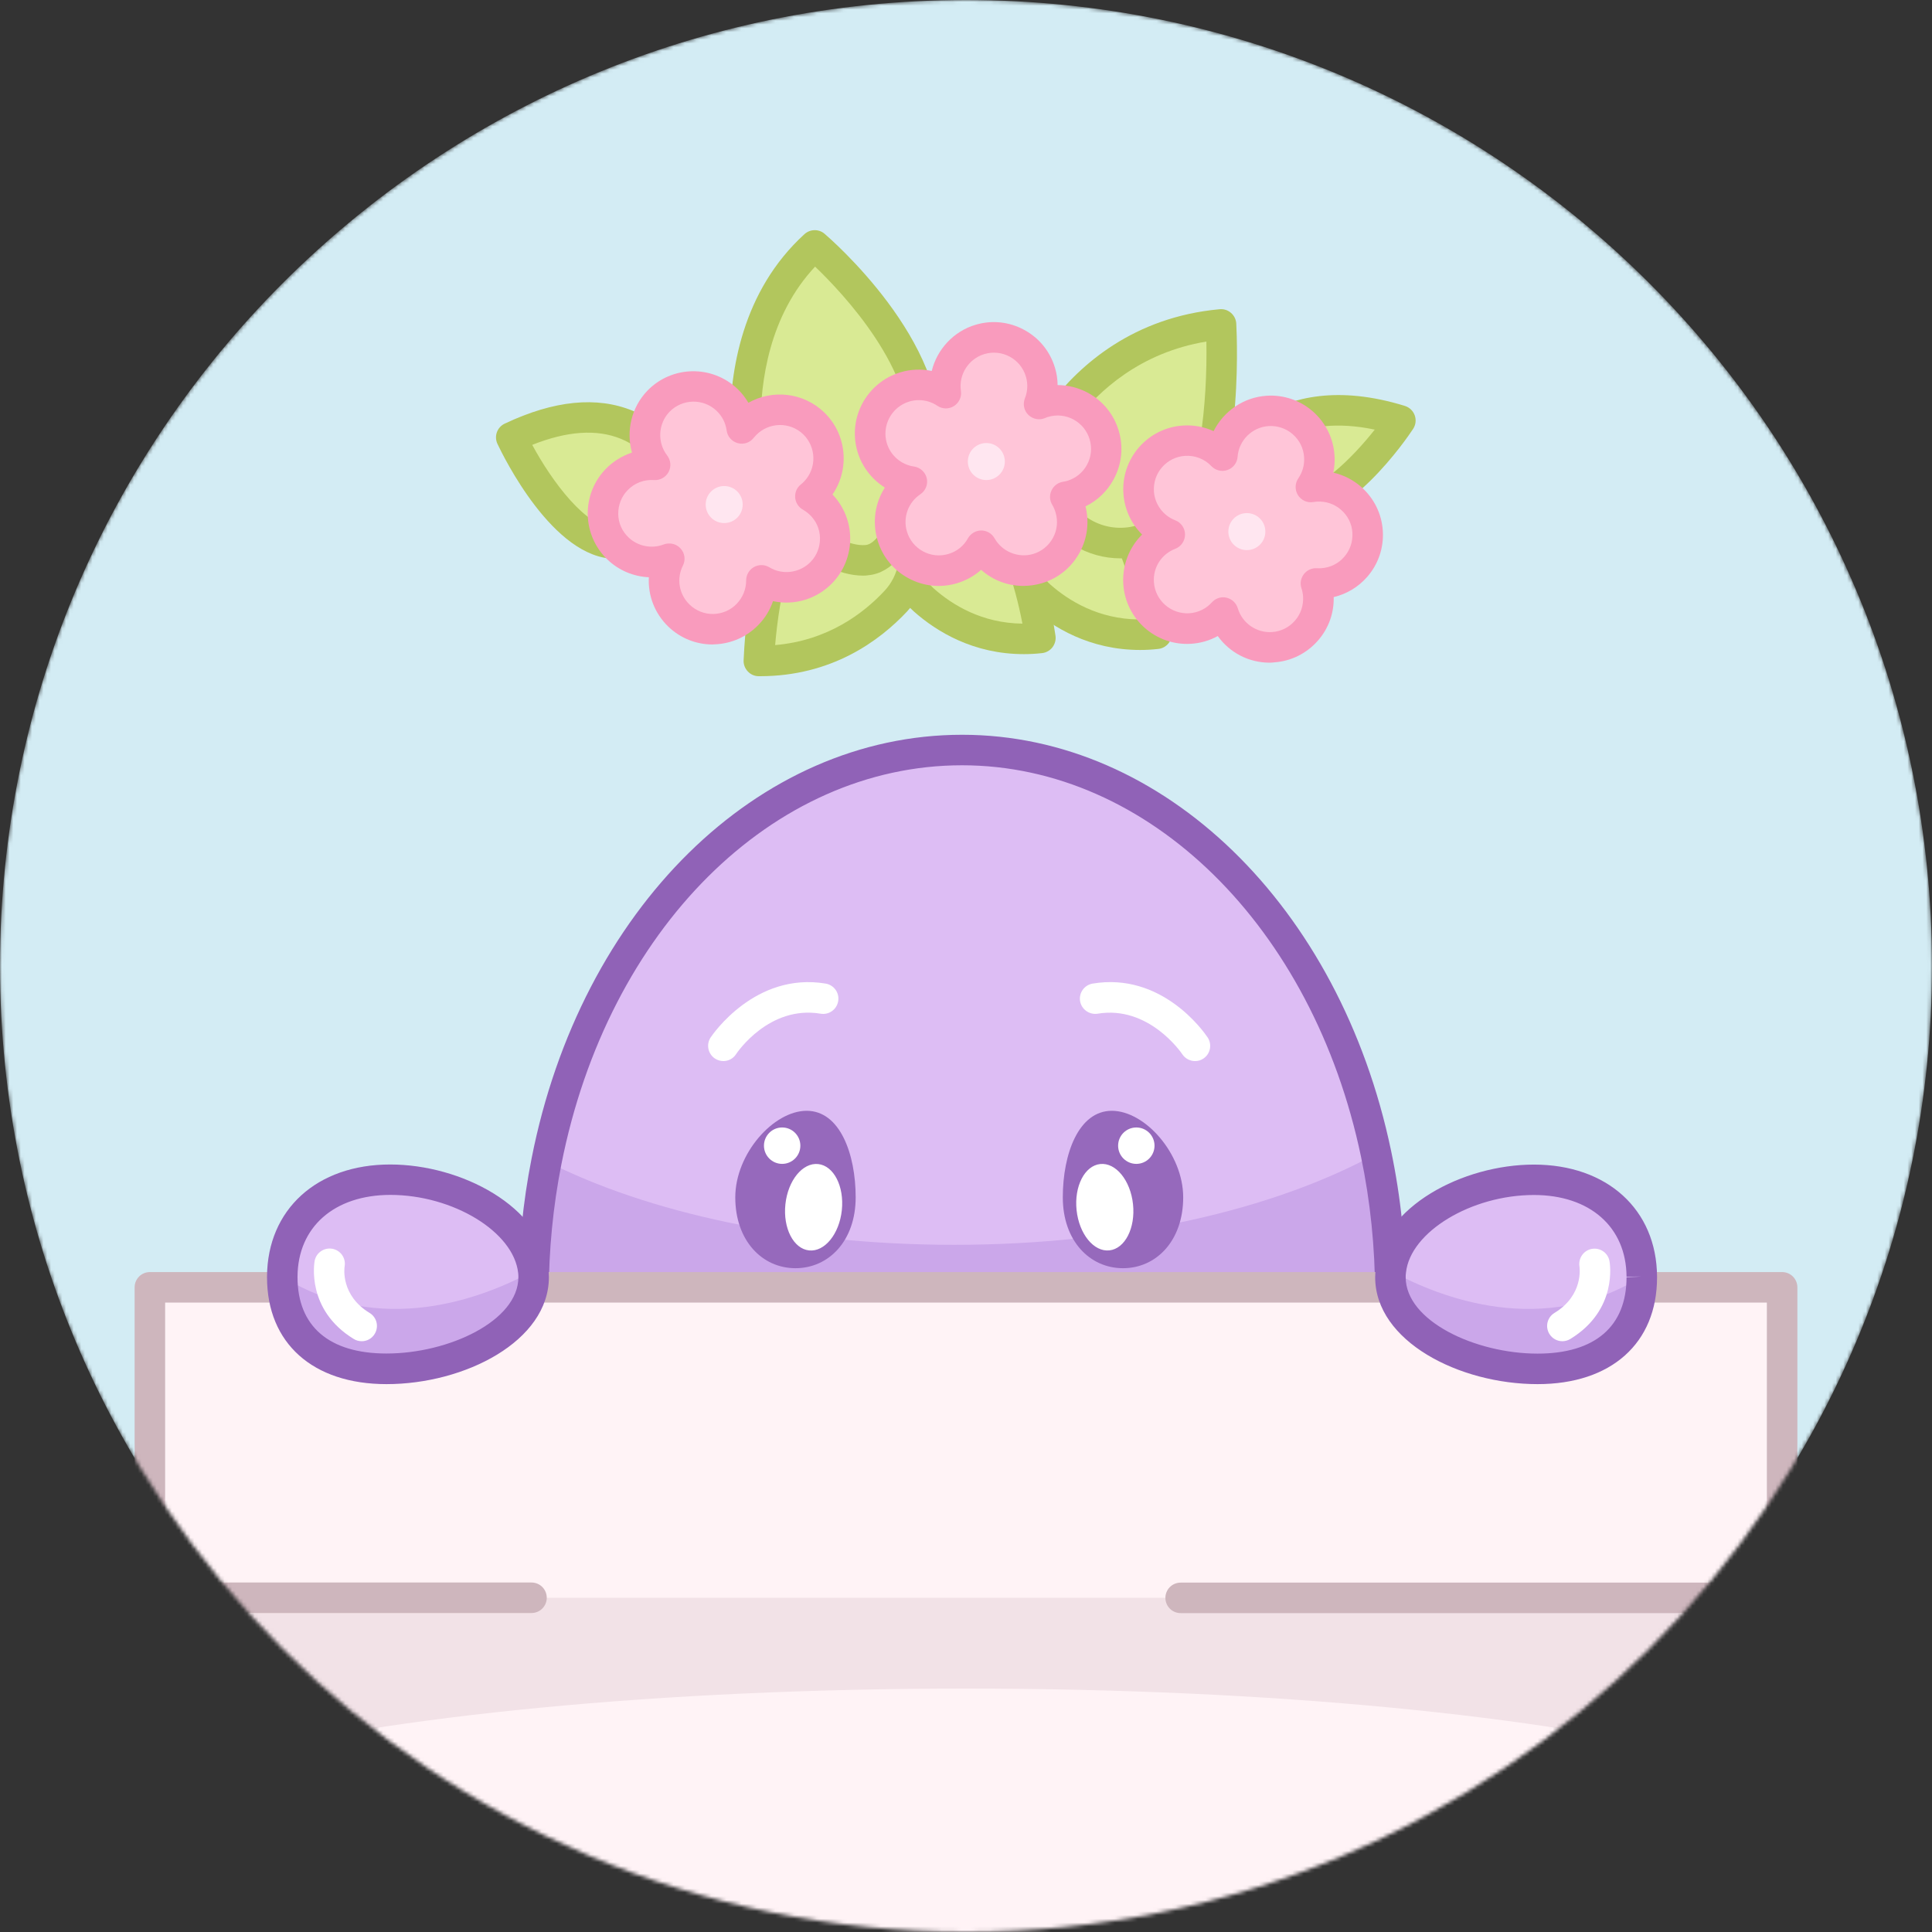 <svg width="512" height="512" viewBox="0 0 512 512" fill="none" xmlns="http://www.w3.org/2000/svg">
<rect x="0" y="0" width="512" height="512" fill="#333333" stroke="none"/>
<mask id="mask0_107_4283" style="mask-type:alpha" maskUnits="userSpaceOnUse" x="0" y="0" width="512" height="512">
<path d="M256 512C397.385 512 512 397.385 512 256C512 114.615 397.385 0 256 0C114.615 0 0 114.615 0 256C0 397.385 114.615 512 256 512Z" fill="#D3ECF4"/>
</mask>
<g mask="url(#mask0_107_4283)">
<path d="M256 512C397.385 512 512 397.385 512 256C512 114.615 397.385 0 256 0C114.615 0 0 114.615 0 256C0 397.385 114.615 512 256 512Z" fill="#D3ECF4"/>
<path d="M368.478 342.878C368.478 422.454 317.629 486.993 254.949 486.993C192.243 486.993 141.42 422.454 141.42 342.878C141.42 330.779 142.605 319.003 144.842 307.766C157.184 245.113 201.809 198.764 254.976 198.764C307.577 198.764 351.798 244.116 364.706 305.745C367.185 317.602 368.478 330.051 368.478 342.878Z" fill="#DDBDF4"/>
<path d="M368.478 342.878C368.478 422.454 317.629 486.993 254.949 486.993C192.243 486.993 141.42 422.454 141.42 342.878C141.42 330.779 142.605 319.003 144.842 307.766C171.628 321.374 210.109 329.89 252.874 329.89C297.688 329.89 337.812 320.539 364.706 305.745C367.185 317.602 368.478 330.051 368.478 342.878Z" fill="#CBA7EA"/>
<path d="M313.56 317.305C313.56 328.812 306.419 336.088 297.607 336.088C288.795 336.088 281.654 328.839 281.654 317.305C281.654 305.799 285.831 294.373 294.643 294.373C303.454 294.373 313.56 305.799 313.56 317.305Z" fill="#9669BC"/>
<path d="M301.137 308.44C303.801 308.44 305.96 306.28 305.96 303.616C305.96 300.952 303.801 298.792 301.137 298.792C298.473 298.792 296.313 300.952 296.313 303.616C296.313 306.28 298.473 308.44 301.137 308.44Z" fill="white"/>
<path d="M294 331.363C298.129 330.924 300.932 325.446 300.26 319.127C299.588 312.807 295.696 308.04 291.567 308.479C287.438 308.918 284.636 314.397 285.307 320.716C285.979 327.035 289.871 331.802 294 331.363Z" fill="white"/>
<path d="M316.712 281.196C315.419 281.196 314.125 280.576 313.344 279.417C312.994 278.878 304.397 266.402 290.897 268.638C288.714 268.989 286.612 267.507 286.235 265.324C285.858 263.114 287.367 261.039 289.55 260.662C307.766 257.617 318.814 273.112 320.027 274.917C321.267 276.776 320.781 279.283 318.922 280.522C318.275 280.98 317.494 281.196 316.712 281.196Z" fill="white"/>
<path d="M194.856 317.305C194.856 328.812 201.998 336.088 210.809 336.088C219.621 336.088 226.762 328.839 226.762 317.305C226.762 305.799 222.585 294.373 213.774 294.373C204.962 294.373 194.856 305.799 194.856 317.305Z" fill="#9669BC"/>
<path d="M207.279 308.44C209.943 308.44 212.103 306.28 212.103 303.616C212.103 300.952 209.943 298.792 207.279 298.792C204.615 298.792 202.456 300.952 202.456 303.616C202.456 306.28 204.615 308.44 207.279 308.44Z" fill="white"/>
<path d="M223.092 320.725C223.764 314.405 220.962 308.927 216.833 308.488C212.704 308.049 208.812 312.816 208.14 319.135C207.468 325.455 210.271 330.933 214.4 331.372C218.529 331.811 222.421 327.044 223.092 320.725Z" fill="white"/>
<path d="M191.704 281.196C190.949 281.196 190.168 280.98 189.467 280.522C187.608 279.283 187.096 276.777 188.335 274.917C188.82 274.217 200.111 257.536 218.813 260.662C221.022 261.039 222.504 263.114 222.127 265.324C221.75 267.534 219.675 269.016 217.465 268.638C203.857 266.375 195.395 278.851 195.045 279.39C194.291 280.549 193.024 281.196 191.704 281.196Z" fill="white"/>
<path d="M254.949 491.035C190.114 491.035 137.378 424.583 137.378 342.878C137.378 330.725 138.563 318.653 140.881 306.984C153.896 240.883 200.812 194.722 254.976 194.722C308.332 194.722 355.059 240.047 368.64 304.909C371.227 317.197 372.547 329.97 372.547 342.878C372.52 424.583 319.784 491.035 254.949 491.035ZM254.949 202.806C204.719 202.806 161.064 246.299 148.776 308.547C146.567 319.704 145.435 331.264 145.435 342.878C145.435 420.109 194.56 482.951 254.922 482.951C315.284 482.951 364.409 420.109 364.409 342.878C364.409 330.536 363.143 318.329 360.691 306.58C347.917 245.491 304.424 202.806 254.949 202.806Z" fill="#9062B7"/>
<path d="M452.958 396.504H58.772V536.306H452.958V396.504Z" fill="#FFF3F6"/>
<path d="M452.985 396.504V465.92C409.007 454.764 337.165 447.488 256 447.488C174.7 447.488 102.75 454.791 58.799 466.001V396.504H452.985Z" fill="#F2E2E7"/>
<path d="M472.28 341.154H39.721V423.424H472.28V341.154Z" fill="#FFF3F6"/>
<path d="M472.28 427.493H312.886C310.649 427.493 308.844 425.688 308.844 423.451C308.844 421.214 310.649 419.409 312.886 419.409H468.237V345.196H43.763V419.382H140.854C143.091 419.382 144.896 421.187 144.896 423.424C144.896 425.661 143.091 427.466 140.854 427.466H39.721C37.484 427.466 35.678 425.661 35.678 423.424V341.154C35.678 338.917 37.484 337.112 39.721 337.112H472.28C474.516 337.112 476.322 338.917 476.322 341.154V423.424C476.322 425.661 474.516 427.493 472.28 427.493Z" fill="#CEB6BD"/>
<path d="M452.958 540.349H58.772C56.536 540.349 54.73 538.543 54.73 536.306V423.451C54.73 421.214 56.536 419.409 58.772 419.409C61.009 419.409 62.814 421.214 62.814 423.451V532.264H448.916V423.451C448.916 421.214 450.722 419.409 452.958 419.409C455.195 419.409 457 421.214 457 423.451V536.306C457 538.516 455.195 540.349 452.958 540.349Z" fill="#CEB6BD"/>
<path d="M435.092 338.297V338.486C435.092 352.876 425.876 362.766 407.471 362.766C389.066 362.766 368.478 352.876 368.478 338.486C368.478 337.92 368.505 337.354 368.586 336.815C370.014 323.207 388.824 312.643 406.501 312.643C424.825 312.643 435.011 323.961 435.092 338.297Z" fill="#DDBDF4"/>
<path d="M435.092 338.297V338.486C435.092 352.876 425.876 362.766 407.471 362.766C389.066 362.766 368.478 352.876 368.478 338.486C368.478 337.92 368.505 337.354 368.586 336.815C382.006 344.118 409.061 354.493 435.092 338.297Z" fill="#CBA7EA"/>
<path d="M414.046 355.436C412.672 355.436 411.352 354.735 410.597 353.496C409.438 351.582 410.031 349.103 411.944 347.944C419.705 343.229 418.6 335.926 418.574 335.63C418.223 333.447 419.678 331.345 421.861 330.968C424.071 330.59 426.119 332.019 426.523 334.174C426.631 334.713 428.787 347.136 416.148 354.843C415.475 355.247 414.747 355.436 414.046 355.436Z" fill="white"/>
<path d="M407.471 366.808C386.695 366.808 364.436 355.436 364.436 338.486C364.436 337.705 364.49 336.95 364.598 336.222C366.323 319.784 387.665 308.628 406.501 308.628C425.903 308.628 439.027 320.539 439.134 338.297V338.513C439.134 355.948 427.008 366.808 407.471 366.808ZM406.501 316.686C389.902 316.686 373.733 326.467 372.601 337.246C372.52 337.785 372.52 338.136 372.52 338.486C372.52 350.073 390.979 358.723 407.471 358.723C422.67 358.723 431.05 351.529 431.05 338.486L435.092 338.297L431.05 338.324C430.969 325.174 421.349 316.686 406.501 316.686Z" fill="#9062B7"/>
<path d="M74.806 338.297V338.486C74.806 352.876 84.022 362.766 102.427 362.766C120.832 362.766 141.42 352.876 141.42 338.486C141.42 337.92 141.393 337.354 141.312 336.815C139.884 323.207 121.075 312.643 103.397 312.643C85.073 312.643 74.887 323.961 74.806 338.297Z" fill="#DDBDF4"/>
<path d="M74.806 338.297V338.486C74.806 352.876 84.022 362.765 102.427 362.765C120.832 362.765 141.42 352.876 141.42 338.486C141.42 337.92 141.393 337.354 141.312 336.815C127.892 344.118 100.837 354.493 74.806 338.297Z" fill="#CBA7EA"/>
<path d="M95.852 355.436C95.124 355.436 94.397 355.247 93.75 354.843C81.139 347.136 83.294 334.713 83.375 334.174C83.779 331.992 85.881 330.537 88.091 330.941C90.274 331.345 91.729 333.447 91.325 335.63C91.271 336.007 90.22 343.256 97.954 347.945C99.867 349.103 100.46 351.582 99.301 353.496C98.546 354.762 97.226 355.436 95.852 355.436Z" fill="white"/>
<path d="M102.427 366.808C82.89 366.808 70.764 355.948 70.764 338.486V338.27C70.872 320.539 83.968 308.601 103.397 308.601C122.233 308.601 143.576 319.758 145.327 336.384C145.408 336.95 145.462 337.704 145.462 338.459C145.462 355.409 123.203 366.808 102.427 366.808ZM78.848 338.297V338.459C78.848 351.502 87.229 358.696 102.427 358.696C118.919 358.696 137.378 350.046 137.378 338.459C137.378 338.109 137.378 337.731 137.324 337.381C136.165 326.44 120.024 316.659 103.424 316.659C88.576 316.686 78.929 325.174 78.848 338.297Z" fill="#9062B7"/>
<path d="M275.725 157.965C281.869 163.382 292.163 169.472 306.526 167.99C306.526 167.99 302.376 139.129 292.514 134.521L286.801 133.228C279.956 131.692 273.112 135.761 271.198 142.471C269.608 148.076 271.36 154.085 275.725 157.965Z" fill="#D9EA94"/>
<path d="M302.161 172.248C288.795 172.248 279.067 166.292 273.058 160.984C267.56 156.133 265.297 148.426 267.318 141.339C269.824 132.554 278.798 127.246 287.69 129.24L293.403 130.533C293.699 130.587 293.969 130.695 294.238 130.803C305.502 136.084 309.787 162.196 310.515 167.37C310.676 168.448 310.38 169.553 309.706 170.442C309.032 171.304 308.035 171.87 306.931 171.978C305.287 172.167 303.697 172.248 302.161 172.248ZM283.891 136.92C279.875 136.92 276.238 139.56 275.079 143.576C273.92 147.672 275.213 152.118 278.393 154.947C283.271 159.232 291.085 164.056 301.784 164.163C299.789 153.735 295.747 140.989 291.139 138.348L285.912 137.162C285.238 137 284.564 136.92 283.891 136.92Z" fill="#B2C65D"/>
<path d="M244.898 159.043C251.042 164.46 261.336 170.55 275.699 169.068C275.699 169.068 271.549 140.207 261.686 135.599L255.973 134.306C249.128 132.77 242.284 136.839 240.371 143.549C238.781 149.154 240.532 155.19 244.898 159.043Z" fill="#D9EA94"/>
<path d="M271.333 173.352C257.967 173.352 248.239 167.397 242.23 162.088C236.733 157.238 234.469 149.531 236.49 142.444C238.996 133.659 247.943 128.35 256.862 130.344L262.575 131.638C262.872 131.692 263.141 131.8 263.411 131.907C274.674 137.189 278.959 163.301 279.714 168.475C279.875 169.553 279.579 170.658 278.905 171.547C278.232 172.409 277.234 172.975 276.13 173.083C274.459 173.272 272.869 173.352 271.333 173.352ZM253.063 138.024C249.048 138.024 245.41 140.665 244.251 144.68C243.092 148.776 244.386 153.25 247.565 156.052C252.443 160.337 260.258 165.16 270.956 165.268C268.962 154.84 264.92 142.094 260.312 139.453L255.084 138.267C254.41 138.078 253.736 138.024 253.063 138.024Z" fill="#B2C65D"/>
<path d="M326.71 122.88C326.71 122.88 338.27 101.268 371.119 111.427C371.119 111.454 341.881 155.702 326.71 122.88Z" fill="#D9EA94"/>
<path d="M341.235 139.049C340.83 139.049 340.399 139.022 339.995 138.995C332.935 138.456 327.222 133.605 323.045 124.578C322.506 123.419 322.56 122.099 323.153 120.967C323.288 120.724 336.68 96.552 372.305 107.574C373.517 107.951 374.488 108.867 374.919 110.08C375.35 111.266 375.188 112.613 374.488 113.664C372.736 116.332 357.241 139.049 341.235 139.049ZM331.372 123.177C334.013 128.054 337.112 130.668 340.588 130.937C348.483 131.557 358.616 121.075 364.328 113.853C344.064 109.595 334.417 119.161 331.372 123.177Z" fill="#B2C65D"/>
<path d="M180.089 126.707C180.089 126.707 170.253 99.463 135.491 115.901C135.491 115.901 161.388 171.197 180.089 126.707Z" fill="#D9EA94"/>
<path d="M163.005 148.076C146.567 148.076 133.309 120.751 131.827 117.625C130.883 115.604 131.746 113.206 133.767 112.263C146.809 106.092 158.208 104.96 167.693 108.867C179.604 113.772 183.727 124.901 183.889 125.359C184.239 126.302 184.212 127.353 183.808 128.296C178.365 141.258 171.466 147.914 163.301 148.076C163.22 148.049 163.112 148.076 163.005 148.076ZM141.043 117.895C146.324 127.677 155.459 139.992 163.005 139.992C163.059 139.992 163.085 139.992 163.139 139.992C168.502 139.884 172.813 133.066 175.67 126.76C174.376 124.254 170.981 118.919 164.514 116.278C158.1 113.664 150.232 114.23 141.043 117.895Z" fill="#B2C65D"/>
<path d="M281.6 109.352C288.984 99.705 302.242 87.902 323.584 85.935C323.584 85.935 325.794 129.159 312.778 138.698L304.829 142.228C295.316 146.432 284.187 142.471 279.444 133.228C275.51 125.521 276.345 116.224 281.6 109.352Z" fill="#D9EA94"/>
<path d="M296.906 147.968C288.283 147.968 280.01 143.225 275.833 135.087C271.198 126.033 272.195 114.984 278.366 106.927C286.208 96.687 300.355 84.049 323.207 81.947C324.312 81.839 325.389 82.189 326.225 82.917C327.06 83.645 327.572 84.669 327.626 85.773C327.869 90.435 329.539 131.503 315.176 142.013C314.934 142.174 314.691 142.336 314.422 142.444L306.472 145.974C303.373 147.321 300.113 147.968 296.906 147.968ZM284.807 111.832C280.522 117.41 279.848 125.117 283.055 131.395C286.801 138.752 295.64 141.878 303.185 138.536L310.703 135.222C317.925 129.32 320 106.388 319.704 90.516C302.242 93.4 291.166 103.532 284.807 111.832Z" fill="#B2C65D"/>
<path d="M237.406 159.286C230.589 166.616 218.759 175.239 201.108 175.158C201.108 175.158 202.725 139.507 214.178 132.743L220.968 130.479C229.106 127.784 237.918 131.907 241.071 139.884C243.685 146.513 242.257 154.085 237.406 159.286Z" fill="#D9EA94"/>
<path d="M201.378 179.2C201.27 179.2 201.162 179.2 201.081 179.2C199.976 179.2 198.925 178.742 198.171 177.933C197.416 177.125 197.012 176.074 197.066 174.969C198.71 138.968 209.866 130.56 212.103 129.24C212.345 129.078 212.615 128.97 212.884 128.889L219.702 126.626C229.861 123.257 240.909 128.431 244.844 138.402C248.024 146.459 246.272 155.729 240.37 162.061C233.041 169.876 220.376 179.2 201.378 179.2ZM215.902 136.408C210.162 140.342 206.552 157.561 205.42 170.954C219.298 169.768 228.783 162.627 234.442 156.537C238.215 152.495 239.346 146.54 237.298 141.366C234.954 135.384 228.325 132.285 222.235 134.306L215.902 136.408Z" fill="#B2C65D"/>
<path d="M197.497 113.449C197.389 99.786 200.273 79.36 215.902 65.078C215.902 65.078 247.539 91.972 244.979 117.787C243.981 128 238.403 147.672 229.78 148.453C222.936 149.073 214.824 143.495 208.626 138.025C201.593 131.8 197.578 122.853 197.497 113.449Z" fill="#D9EA94"/>
<path d="M228.756 152.549C222.262 152.549 214.609 148.696 205.959 141.043C198.09 134.09 193.536 124.039 193.455 113.448C193.347 98.331 196.662 77.15 213.181 62.06C214.69 60.685 216.98 60.632 218.516 61.952C219.864 63.111 251.715 90.543 248.994 118.137C248.158 126.68 242.877 151.283 230.131 152.441C229.699 152.522 229.241 152.549 228.756 152.549ZM216.01 70.656C203.965 83.537 201.459 100.81 201.539 113.422C201.593 121.694 205.15 129.563 211.321 135.006C218.651 141.474 225.064 144.842 229.43 144.438C234.173 144.007 239.805 128.97 240.963 117.41C242.85 98.277 223.34 77.689 216.01 70.656Z" fill="#B2C65D"/>
<path d="M276.588 106.604C276.157 106.739 275.725 106.873 275.321 107.062C276.372 104.448 276.561 101.511 275.699 98.6C273.677 91.783 266.509 87.902 259.692 89.923C253.467 91.783 249.694 97.9 250.611 104.125C247.539 102.077 243.604 101.376 239.805 102.508C232.987 104.529 229.107 111.697 231.128 118.515C232.61 123.473 236.813 126.895 241.637 127.596C237.056 130.641 234.792 136.434 236.436 141.986C238.457 148.803 245.625 152.684 252.443 150.663C255.784 149.666 258.425 147.429 260.015 144.626C262.899 149.773 269.043 152.414 274.917 150.663C281.735 148.642 285.615 141.474 283.594 134.656C283.271 133.578 282.84 132.581 282.274 131.665C282.813 131.584 283.379 131.449 283.917 131.288C290.735 129.267 294.616 122.099 292.595 115.281C290.6 108.463 283.432 104.583 276.588 106.604Z" fill="#FFC5D8"/>
<path d="M271.198 155.271C267.048 155.271 263.087 153.762 260.015 151.013C258.183 152.63 256.027 153.843 253.602 154.57C249.263 155.864 244.682 155.379 240.721 153.223C236.733 151.067 233.849 147.51 232.556 143.171C231.101 138.321 231.909 133.255 234.496 129.213C231.074 127.057 228.433 123.715 227.247 119.7C224.579 110.754 229.699 101.322 238.646 98.654C241.368 97.846 244.197 97.738 246.919 98.304C248.32 92.618 252.659 87.822 258.533 86.07C262.872 84.776 267.453 85.261 271.414 87.417C275.402 89.573 278.285 93.13 279.579 97.469C280.037 98.951 280.253 100.487 280.28 102.05C283.055 102.05 285.804 102.75 288.31 104.098C292.298 106.254 295.181 109.811 296.475 114.149C297.768 118.488 297.283 123.069 295.128 127.03C293.43 130.183 290.816 132.662 287.663 134.198C288.714 138.321 288.175 142.632 286.127 146.405C283.971 150.393 280.414 153.277 276.076 154.57C274.459 155.028 272.815 155.271 271.198 155.271ZM243.496 106.038C242.661 106.038 241.799 106.146 240.963 106.415C236.301 107.816 233.634 112.748 235.008 117.41C235.978 120.697 238.808 123.15 242.23 123.635C243.874 123.877 245.221 125.117 245.598 126.734C245.976 128.35 245.302 130.048 243.901 130.991C240.667 133.147 239.239 137.135 240.344 140.854C241.017 143.118 242.526 144.977 244.601 146.109C246.676 147.24 249.075 147.483 251.338 146.809C253.548 146.163 255.407 144.68 256.512 142.659C257.24 141.393 258.587 140.584 260.042 140.584C261.497 140.584 262.845 141.366 263.572 142.659C265.566 146.216 269.878 147.968 273.785 146.809C276.049 146.136 277.908 144.627 279.04 142.552C280.172 140.477 280.414 138.078 279.741 135.815C279.525 135.087 279.229 134.414 278.851 133.767C278.151 132.608 278.07 131.207 278.663 129.967C279.229 128.755 280.36 127.892 281.681 127.677C282.058 127.623 282.435 127.542 282.813 127.434C285.076 126.76 286.936 125.251 288.067 123.176C289.199 121.102 289.442 118.703 288.768 116.44C288.094 114.176 286.585 112.317 284.51 111.185C282.435 110.053 280.037 109.811 277.773 110.484C277.477 110.565 277.181 110.673 276.911 110.808C275.402 111.427 273.677 111.077 272.519 109.945C271.36 108.814 271.01 107.089 271.603 105.58C272.357 103.72 272.438 101.699 271.872 99.786C271.198 97.523 269.689 95.663 267.614 94.531C265.539 93.4 263.141 93.157 260.877 93.831C256.701 95.07 254.006 99.274 254.653 103.586C254.895 105.176 254.168 106.739 252.82 107.601C251.473 108.463 249.748 108.436 248.428 107.547C246.919 106.523 245.221 106.038 243.496 106.038Z" fill="#F99BBD"/>
<path d="M261.389 127.218C264.098 127.218 266.294 125.023 266.294 122.314C266.294 119.605 264.098 117.41 261.389 117.41C258.681 117.41 256.485 119.605 256.485 122.314C256.485 125.023 258.681 127.218 261.389 127.218Z" fill="#FFE6F0"/>
<path d="M348.726 128.916C348.268 128.943 347.837 128.997 347.379 129.078C348.968 126.761 349.831 123.931 349.642 120.913C349.184 113.826 343.04 108.436 335.953 108.894C329.486 109.326 324.446 114.473 323.961 120.751C321.428 118.084 317.763 116.521 313.775 116.79C306.688 117.248 301.299 123.392 301.757 130.479C302.107 135.653 305.448 139.911 309.976 141.662C304.829 143.63 301.352 148.777 301.73 154.543C302.188 161.63 308.332 167.02 315.419 166.562C318.895 166.319 321.967 164.729 324.123 162.331C325.794 167.99 331.183 171.924 337.327 171.52C344.414 171.062 349.804 164.918 349.346 157.831C349.265 156.726 349.049 155.648 348.726 154.624C349.292 154.651 349.831 154.651 350.397 154.624C357.484 154.166 362.873 148.022 362.415 140.935C361.957 133.821 355.813 128.458 348.726 128.916Z" fill="#FFC5D8"/>
<path d="M336.465 175.616C330.887 175.616 325.848 172.921 322.722 168.556C320.593 169.742 318.195 170.442 315.688 170.604C306.365 171.224 298.307 164.137 297.688 154.84C297.364 149.801 299.251 145.031 302.673 141.662C299.79 138.806 297.984 134.953 297.715 130.776C297.418 126.275 298.9 121.91 301.864 118.515C304.856 115.119 308.979 113.071 313.479 112.775C316.308 112.586 319.111 113.098 321.617 114.257C324.258 109.002 329.512 105.283 335.656 104.879C340.184 104.583 344.522 106.065 347.918 109.029C351.313 112.02 353.361 116.143 353.657 120.643C353.765 122.179 353.657 123.742 353.334 125.251C356.056 125.871 358.562 127.138 360.718 129.024C364.113 132.015 366.161 136.138 366.457 140.638C366.754 145.139 365.272 149.504 362.307 152.899C359.936 155.594 356.864 157.427 353.442 158.235C353.55 162.493 352.067 166.589 349.238 169.795C346.247 173.191 342.124 175.239 337.624 175.535C337.246 175.589 336.842 175.616 336.465 175.616ZM324.15 158.289C324.446 158.289 324.743 158.316 325.039 158.397C326.467 158.72 327.599 159.798 328.03 161.199C329.189 165.134 332.989 167.774 337.085 167.505C339.429 167.343 341.585 166.292 343.148 164.514C344.711 162.735 345.465 160.472 345.331 158.1C345.277 157.346 345.142 156.618 344.899 155.891C344.468 154.624 344.711 153.223 345.546 152.145C346.355 151.094 347.675 150.501 348.995 150.582C349.373 150.609 349.75 150.609 350.154 150.582C352.526 150.42 354.681 149.369 356.217 147.591C357.78 145.812 358.535 143.549 358.4 141.177C358.265 138.806 357.187 136.677 355.409 135.114C353.63 133.551 351.394 132.797 348.995 132.931C348.672 132.958 348.376 132.985 348.079 133.039C346.462 133.336 344.872 132.608 343.983 131.234C343.121 129.859 343.148 128.108 344.064 126.761C345.196 125.117 345.735 123.177 345.6 121.155C345.438 118.784 344.387 116.655 342.609 115.092C340.83 113.529 338.54 112.775 336.195 112.91C331.83 113.206 328.3 116.682 327.976 121.048C327.869 122.638 326.818 124.012 325.309 124.551C323.8 125.09 322.129 124.686 321.024 123.527C319.219 121.614 316.659 120.643 314.045 120.805C311.7 120.967 309.544 122.018 307.982 123.796C306.419 125.575 305.664 127.838 305.799 130.21C306.014 133.632 308.251 136.65 311.458 137.89C313.021 138.483 314.045 139.992 314.045 141.662C314.045 143.333 313.021 144.842 311.458 145.435C307.82 146.836 305.529 150.366 305.799 154.274C306.122 159.151 310.353 162.816 315.203 162.52C317.521 162.358 319.623 161.334 321.186 159.609C321.94 158.774 323.018 158.289 324.15 158.289Z" fill="#F99BBD"/>
<path d="M330.429 145.785C333.137 145.785 335.333 143.59 335.333 140.881C335.333 138.172 333.137 135.977 330.429 135.977C327.72 135.977 325.524 138.172 325.524 140.881C325.524 143.59 327.72 145.785 330.429 145.785Z" fill="#FFE6F0"/>
<path d="M197.416 112.559C197.093 112.883 196.797 113.233 196.527 113.583C196.15 110.808 194.883 108.14 192.701 106.038C187.581 101.107 179.416 101.268 174.484 106.388C169.984 111.05 169.715 118.245 173.595 123.23C169.903 122.961 166.157 124.281 163.409 127.138C158.477 132.258 158.639 140.423 163.759 145.354C167.505 148.938 172.84 149.827 177.368 148.076C174.888 152.98 175.778 159.151 179.955 163.139C185.075 168.071 193.24 167.909 198.171 162.789C200.596 160.283 201.782 157.022 201.755 153.789C206.794 156.834 213.45 156.133 217.708 151.687C222.639 146.567 222.478 138.402 217.358 133.47C216.549 132.689 215.687 132.042 214.744 131.53C215.175 131.18 215.606 130.803 215.983 130.398C220.915 125.278 220.753 117.113 215.633 112.182C210.486 107.278 202.348 107.439 197.416 112.559Z" fill="#FFC5D8"/>
<path d="M188.847 170.792C184.455 170.792 180.305 169.122 177.125 166.077C173.487 162.574 171.682 157.777 171.951 152.98C167.909 152.792 163.975 151.175 160.957 148.264C157.696 145.139 155.864 140.908 155.756 136.408C155.675 131.88 157.346 127.596 160.472 124.335C162.439 122.287 164.864 120.805 167.478 119.943C165.888 114.284 167.289 108.005 171.547 103.559C178.014 96.849 188.739 96.633 195.476 103.101C196.608 104.179 197.551 105.418 198.333 106.739C204.665 103.155 212.884 103.963 218.408 109.272C224.445 115.092 225.226 124.362 220.618 131.045C226.87 137.566 226.897 147.914 220.591 154.489C216.414 158.828 210.459 160.525 204.854 159.313C204.072 161.63 202.779 163.759 201.027 165.565C197.901 168.825 193.671 170.658 189.171 170.765C189.09 170.792 188.982 170.792 188.847 170.792ZM177.368 144.034C178.499 144.034 179.577 144.492 180.359 145.354C181.491 146.594 181.733 148.399 180.979 149.881C179.227 153.357 179.928 157.507 182.757 160.229C184.455 161.873 186.718 162.762 189.063 162.708C191.434 162.654 193.617 161.711 195.261 159.987C196.851 158.316 197.74 156.133 197.74 153.816C197.74 152.36 198.521 151.013 199.788 150.285C201.054 149.558 202.617 149.585 203.884 150.339C207.387 152.468 211.968 151.848 214.824 148.911C216.468 147.213 217.331 144.977 217.304 142.605C217.277 140.234 216.307 138.051 214.582 136.408C214.043 135.896 213.423 135.438 212.776 135.06C211.618 134.414 210.836 133.201 210.728 131.854C210.621 130.506 211.187 129.213 212.237 128.377C212.534 128.135 212.83 127.892 213.1 127.596C216.468 124.093 216.36 118.488 212.857 115.092C209.354 111.724 203.749 111.832 200.354 115.335C200.138 115.55 199.923 115.793 199.734 116.035C198.737 117.329 197.066 117.868 195.503 117.437C193.94 117.006 192.781 115.685 192.566 114.068C192.296 112.074 191.38 110.296 189.925 108.894C186.422 105.526 180.817 105.634 177.421 109.137C174.403 112.29 174.134 117.248 176.802 120.697C177.772 121.964 177.933 123.661 177.179 125.09C176.424 126.491 174.915 127.326 173.325 127.219C170.712 127.03 168.152 128 166.319 129.913C164.675 131.611 163.813 133.848 163.84 136.219C163.867 138.59 164.837 140.773 166.562 142.417C169.041 144.788 172.706 145.516 175.912 144.276C176.371 144.115 176.856 144.034 177.368 144.034Z" fill="#F99BBD"/>
<path d="M191.919 138.617C194.628 138.617 196.824 136.422 196.824 133.713C196.824 131.004 194.628 128.808 191.919 128.808C189.211 128.808 187.015 131.004 187.015 133.713C187.015 136.422 189.211 138.617 191.919 138.617Z" fill="#FFE6F0"/>
</g>
</svg>
